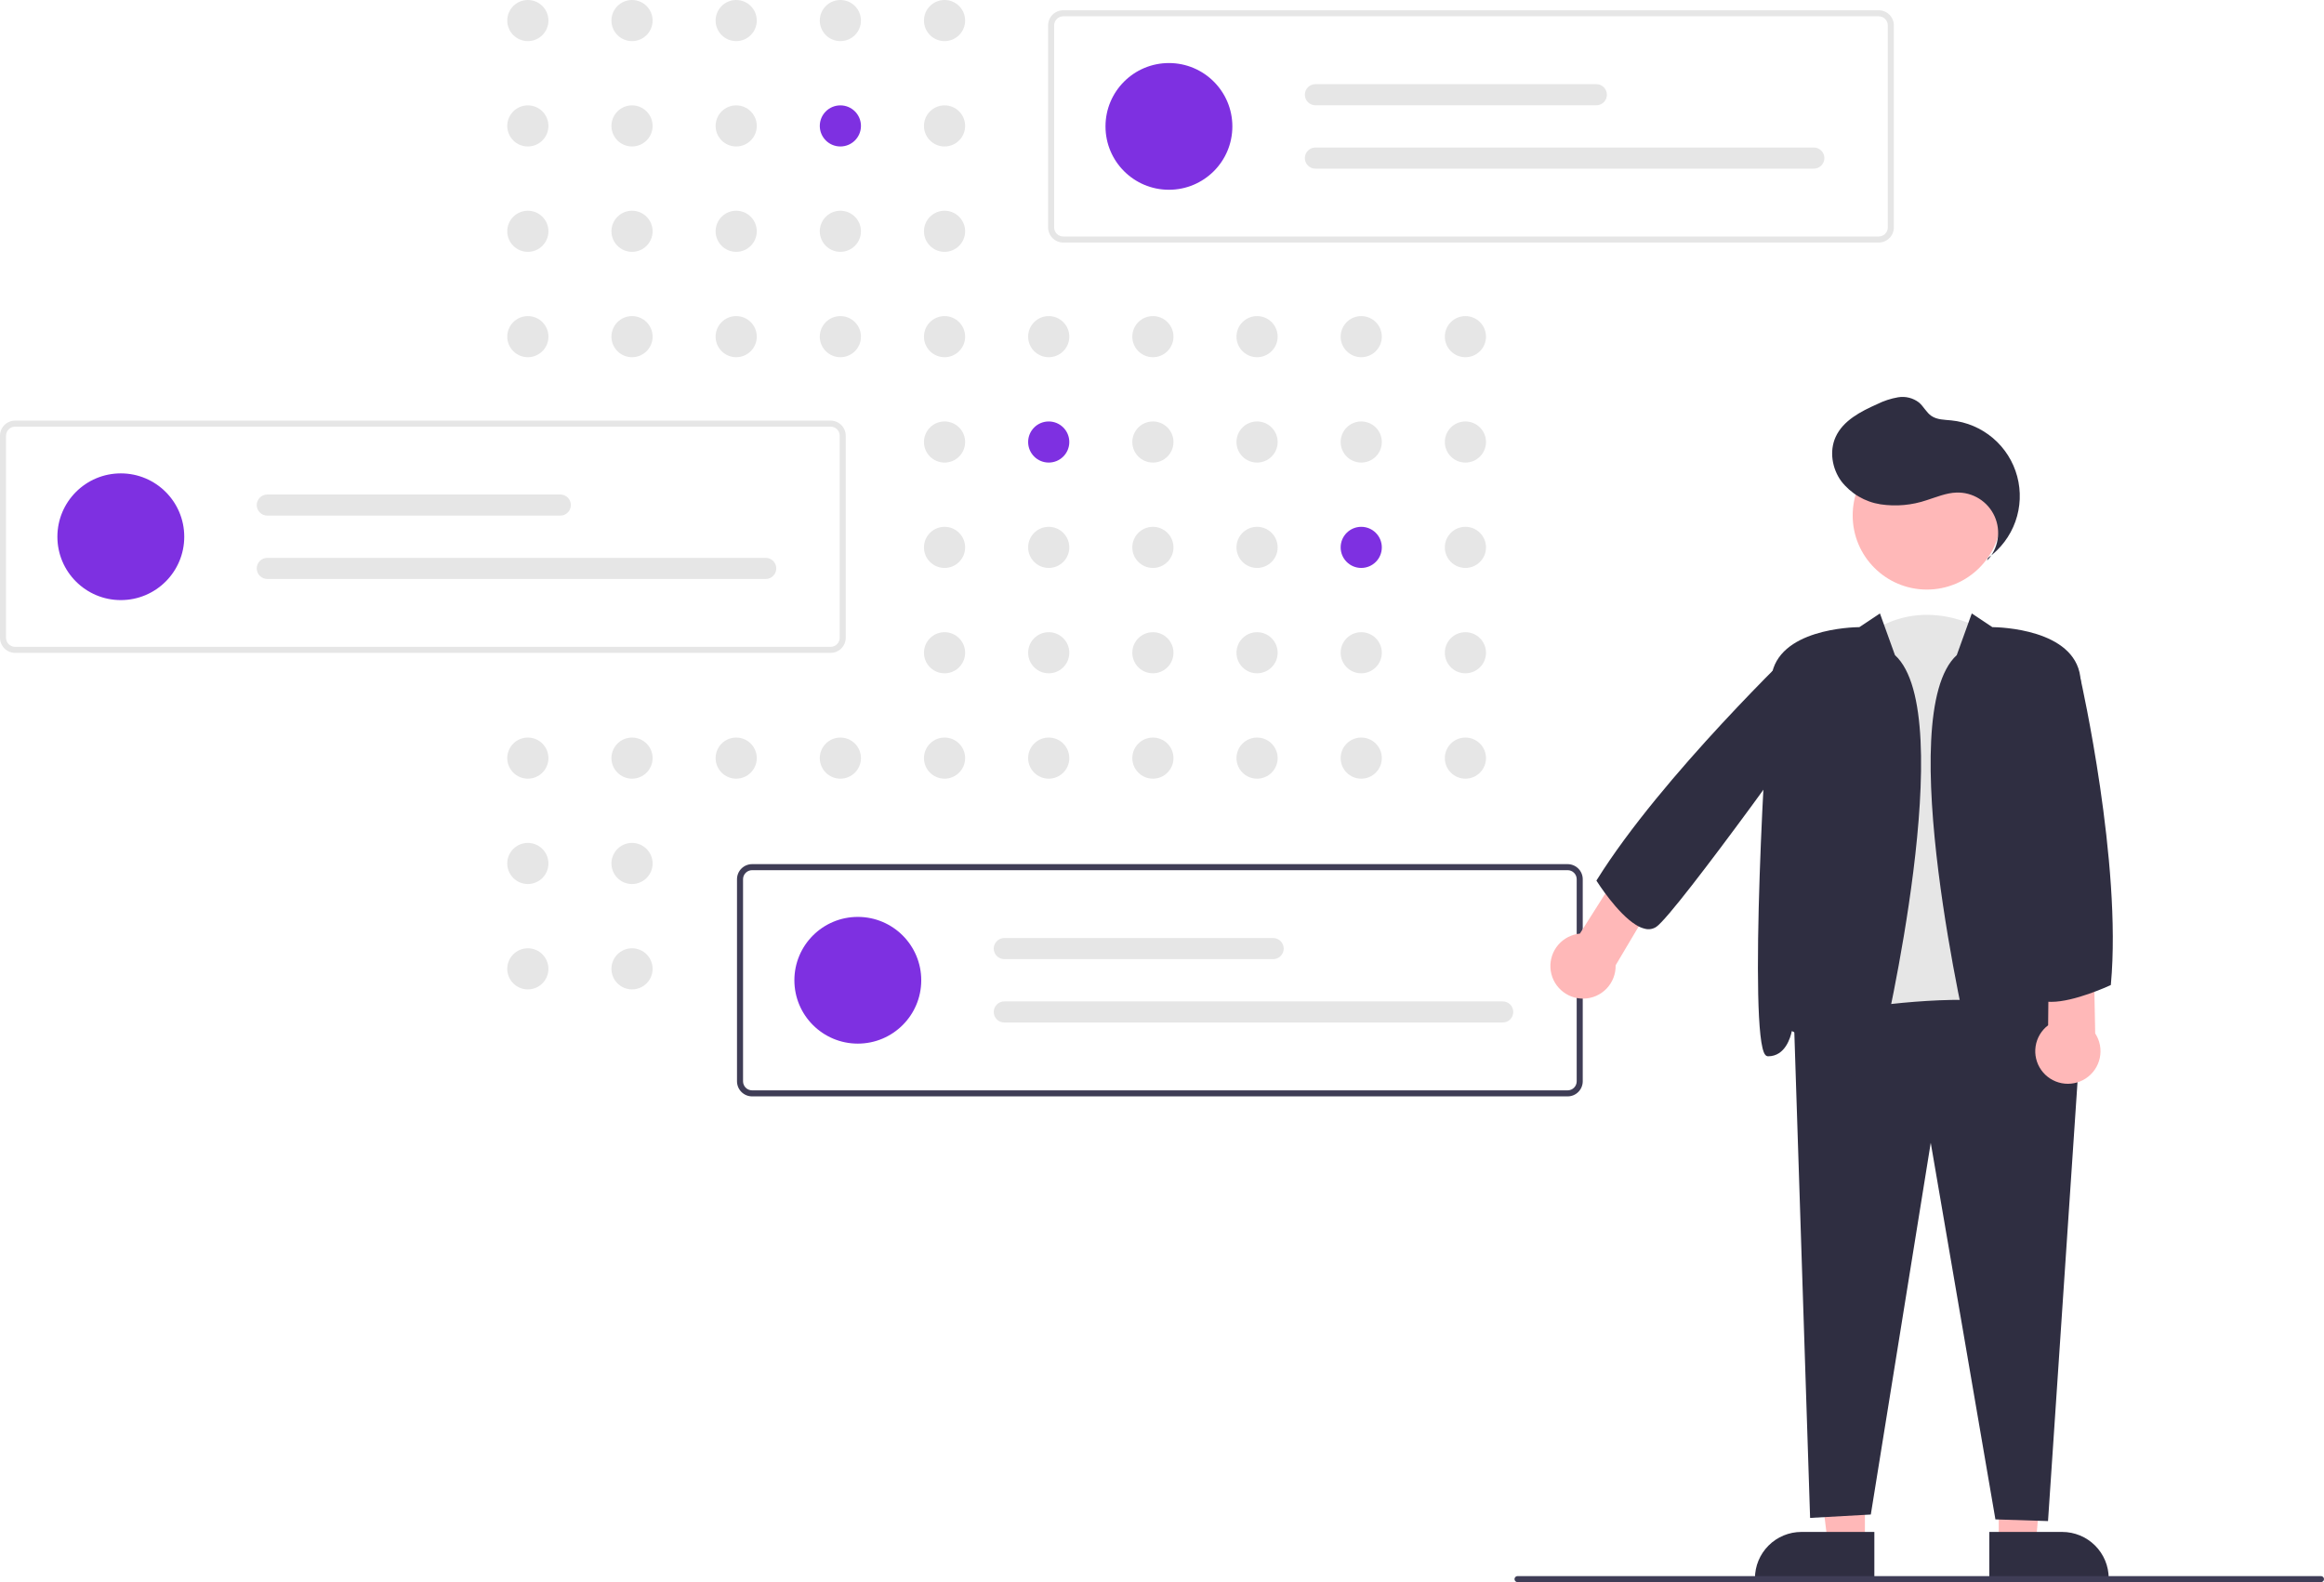 <svg width="329" height="224" viewBox="0 0 329 224" fill="none" xmlns="http://www.w3.org/2000/svg">
<g clip-path="url(#clip0_22_28)">
<path d="M74.726 5.821C76.335 5.821 77.639 4.518 77.639 2.91C77.639 1.303 76.335 0 74.726 0C73.117 0 71.812 1.303 71.812 2.91C71.812 4.518 73.117 5.821 74.726 5.821Z" fill="#E6E6E6"/>
<path d="M89.473 5.821C91.082 5.821 92.387 4.518 92.387 2.91C92.387 1.303 91.082 0 89.473 0C87.864 0 86.56 1.303 86.56 2.91C86.56 4.518 87.864 5.821 89.473 5.821Z" fill="#E6E6E6"/>
<path d="M104.221 5.821C105.83 5.821 107.134 4.518 107.134 2.91C107.134 1.303 105.83 0 104.221 0C102.612 0 101.308 1.303 101.308 2.91C101.308 4.518 102.612 5.821 104.221 5.821Z" fill="#E6E6E6"/>
<path d="M118.969 5.821C120.578 5.821 121.882 4.518 121.882 2.91C121.882 1.303 120.578 0 118.969 0C117.36 0 116.055 1.303 116.055 2.91C116.055 4.518 117.36 5.821 118.969 5.821Z" fill="#E6E6E6"/>
<path d="M133.716 5.821C135.325 5.821 136.63 4.518 136.63 2.91C136.63 1.303 135.325 0 133.716 0C132.107 0 130.803 1.303 130.803 2.91C130.803 4.518 132.107 5.821 133.716 5.821Z" fill="#E6E6E6"/>
<path d="M74.726 20.739C76.335 20.739 77.639 19.436 77.639 17.828C77.639 16.221 76.335 14.918 74.726 14.918C73.117 14.918 71.812 16.221 71.812 17.828C71.812 19.436 73.117 20.739 74.726 20.739Z" fill="#E6E6E6"/>
<path d="M89.473 20.739C91.082 20.739 92.387 19.436 92.387 17.828C92.387 16.221 91.082 14.918 89.473 14.918C87.864 14.918 86.56 16.221 86.56 17.828C86.56 19.436 87.864 20.739 89.473 20.739Z" fill="#E6E6E6"/>
<path d="M104.221 20.739C105.83 20.739 107.134 19.436 107.134 17.828C107.134 16.221 105.83 14.918 104.221 14.918C102.612 14.918 101.308 16.221 101.308 17.828C101.308 19.436 102.612 20.739 104.221 20.739Z" fill="#E6E6E6"/>
<path d="M118.969 20.739C120.578 20.739 121.882 19.436 121.882 17.828C121.882 16.221 120.578 14.918 118.969 14.918C117.36 14.918 116.055 16.221 116.055 17.828C116.055 19.436 117.36 20.739 118.969 20.739Z" fill="#7E30E1"/>
<path d="M133.716 20.739C135.325 20.739 136.63 19.436 136.63 17.828C136.63 16.221 135.325 14.918 133.716 14.918C132.107 14.918 130.803 16.221 130.803 17.828C130.803 19.436 132.107 20.739 133.716 20.739Z" fill="#E6E6E6"/>
<path d="M163.211 20.739C164.82 20.739 166.125 19.436 166.125 17.828C166.125 16.221 164.82 14.918 163.211 14.918C161.602 14.918 160.298 16.221 160.298 17.828C160.298 19.436 161.602 20.739 163.211 20.739Z" fill="#E6E6E6"/>
<path d="M74.726 35.657C76.335 35.657 77.639 34.353 77.639 32.746C77.639 31.139 76.335 29.836 74.726 29.836C73.117 29.836 71.812 31.139 71.812 32.746C71.812 34.353 73.117 35.657 74.726 35.657Z" fill="#E6E6E6"/>
<path d="M89.473 35.657C91.082 35.657 92.387 34.353 92.387 32.746C92.387 31.139 91.082 29.836 89.473 29.836C87.864 29.836 86.56 31.139 86.56 32.746C86.56 34.353 87.864 35.657 89.473 35.657Z" fill="#E6E6E6"/>
<path d="M104.221 35.657C105.83 35.657 107.134 34.353 107.134 32.746C107.134 31.139 105.83 29.836 104.221 29.836C102.612 29.836 101.308 31.139 101.308 32.746C101.308 34.353 102.612 35.657 104.221 35.657Z" fill="#E6E6E6"/>
<path d="M118.969 35.657C120.578 35.657 121.882 34.353 121.882 32.746C121.882 31.139 120.578 29.836 118.969 29.836C117.36 29.836 116.055 31.139 116.055 32.746C116.055 34.353 117.36 35.657 118.969 35.657Z" fill="#E6E6E6"/>
<path d="M133.716 35.657C135.325 35.657 136.63 34.353 136.63 32.746C136.63 31.139 135.325 29.836 133.716 29.836C132.107 29.836 130.803 31.139 130.803 32.746C130.803 34.353 132.107 35.657 133.716 35.657Z" fill="#E6E6E6"/>
<path d="M74.726 50.574C76.335 50.574 77.639 49.271 77.639 47.664C77.639 46.056 76.335 44.753 74.726 44.753C73.117 44.753 71.812 46.056 71.812 47.664C71.812 49.271 73.117 50.574 74.726 50.574Z" fill="#E6E6E6"/>
<path d="M89.473 50.574C91.082 50.574 92.387 49.271 92.387 47.664C92.387 46.056 91.082 44.753 89.473 44.753C87.864 44.753 86.56 46.056 86.56 47.664C86.56 49.271 87.864 50.574 89.473 50.574Z" fill="#E6E6E6"/>
<path d="M104.221 50.574C105.83 50.574 107.134 49.271 107.134 47.664C107.134 46.056 105.83 44.753 104.221 44.753C102.612 44.753 101.308 46.056 101.308 47.664C101.308 49.271 102.612 50.574 104.221 50.574Z" fill="#E6E6E6"/>
<path d="M118.969 50.574C120.578 50.574 121.882 49.271 121.882 47.664C121.882 46.056 120.578 44.753 118.969 44.753C117.36 44.753 116.055 46.056 116.055 47.664C116.055 49.271 117.36 50.574 118.969 50.574Z" fill="#E6E6E6"/>
<path d="M133.716 50.574C135.325 50.574 136.63 49.271 136.63 47.664C136.63 46.056 135.325 44.753 133.716 44.753C132.107 44.753 130.803 46.056 130.803 47.664C130.803 49.271 132.107 50.574 133.716 50.574Z" fill="#E6E6E6"/>
<path d="M148.464 50.574C150.073 50.574 151.377 49.271 151.377 47.664C151.377 46.056 150.073 44.753 148.464 44.753C146.855 44.753 145.55 46.056 145.55 47.664C145.55 49.271 146.855 50.574 148.464 50.574Z" fill="#E6E6E6"/>
<path d="M163.211 50.574C164.82 50.574 166.125 49.271 166.125 47.664C166.125 46.056 164.82 44.753 163.211 44.753C161.602 44.753 160.298 46.056 160.298 47.664C160.298 49.271 161.602 50.574 163.211 50.574Z" fill="#E6E6E6"/>
<path d="M177.958 50.574C179.567 50.574 180.872 49.271 180.872 47.664C180.872 46.056 179.567 44.753 177.958 44.753C176.349 44.753 175.045 46.056 175.045 47.664C175.045 49.271 176.349 50.574 177.958 50.574Z" fill="#E6E6E6"/>
<path d="M192.706 50.574C194.315 50.574 195.619 49.271 195.619 47.664C195.619 46.056 194.315 44.753 192.706 44.753C191.097 44.753 189.792 46.056 189.792 47.664C189.792 49.271 191.097 50.574 192.706 50.574Z" fill="#E6E6E6"/>
<path d="M207.453 50.574C209.062 50.574 210.367 49.271 210.367 47.664C210.367 46.056 209.062 44.753 207.453 44.753C205.844 44.753 204.54 46.056 204.54 47.664C204.54 49.271 205.844 50.574 207.453 50.574Z" fill="#E6E6E6"/>
<path d="M133.716 65.492C135.325 65.492 136.63 64.189 136.63 62.582C136.63 60.974 135.325 59.671 133.716 59.671C132.107 59.671 130.803 60.974 130.803 62.582C130.803 64.189 132.107 65.492 133.716 65.492Z" fill="#E6E6E6"/>
<path d="M148.464 65.492C150.073 65.492 151.377 64.189 151.377 62.582C151.377 60.974 150.073 59.671 148.464 59.671C146.855 59.671 145.55 60.974 145.55 62.582C145.55 64.189 146.855 65.492 148.464 65.492Z" fill="#7E30E1"/>
<path d="M163.211 65.492C164.82 65.492 166.125 64.189 166.125 62.582C166.125 60.974 164.82 59.671 163.211 59.671C161.602 59.671 160.298 60.974 160.298 62.582C160.298 64.189 161.602 65.492 163.211 65.492Z" fill="#E6E6E6"/>
<path d="M177.958 65.492C179.567 65.492 180.872 64.189 180.872 62.582C180.872 60.974 179.567 59.671 177.958 59.671C176.349 59.671 175.045 60.974 175.045 62.582C175.045 64.189 176.349 65.492 177.958 65.492Z" fill="#E6E6E6"/>
<path d="M192.706 65.492C194.315 65.492 195.619 64.189 195.619 62.582C195.619 60.974 194.315 59.671 192.706 59.671C191.097 59.671 189.792 60.974 189.792 62.582C189.792 64.189 191.097 65.492 192.706 65.492Z" fill="#E6E6E6"/>
<path d="M207.453 65.492C209.062 65.492 210.367 64.189 210.367 62.582C210.367 60.974 209.062 59.671 207.453 59.671C205.844 59.671 204.54 60.974 204.54 62.582C204.54 64.189 205.844 65.492 207.453 65.492Z" fill="#E6E6E6"/>
<path d="M133.716 80.41C135.325 80.41 136.63 79.107 136.63 77.499C136.63 75.892 135.325 74.589 133.716 74.589C132.107 74.589 130.803 75.892 130.803 77.499C130.803 79.107 132.107 80.41 133.716 80.41Z" fill="#E6E6E6"/>
<path d="M148.464 80.41C150.073 80.41 151.377 79.107 151.377 77.499C151.377 75.892 150.073 74.589 148.464 74.589C146.855 74.589 145.55 75.892 145.55 77.499C145.55 79.107 146.855 80.41 148.464 80.41Z" fill="#E6E6E6"/>
<path d="M163.211 80.41C164.82 80.41 166.125 79.107 166.125 77.499C166.125 75.892 164.82 74.589 163.211 74.589C161.602 74.589 160.298 75.892 160.298 77.499C160.298 79.107 161.602 80.41 163.211 80.41Z" fill="#E6E6E6"/>
<path d="M177.958 80.41C179.567 80.41 180.872 79.107 180.872 77.499C180.872 75.892 179.567 74.589 177.958 74.589C176.349 74.589 175.045 75.892 175.045 77.499C175.045 79.107 176.349 80.41 177.958 80.41Z" fill="#E6E6E6"/>
<path d="M192.706 80.41C194.315 80.41 195.619 79.107 195.619 77.499C195.619 75.892 194.315 74.589 192.706 74.589C191.097 74.589 189.792 75.892 189.792 77.499C189.792 79.107 191.097 80.41 192.706 80.41Z" fill="#7E30E1"/>
<path d="M207.453 80.41C209.062 80.41 210.367 79.107 210.367 77.499C210.367 75.892 209.062 74.589 207.453 74.589C205.844 74.589 204.54 75.892 204.54 77.499C204.54 79.107 205.844 80.41 207.453 80.41Z" fill="#E6E6E6"/>
<path d="M133.716 95.328C135.325 95.328 136.63 94.025 136.63 92.417C136.63 90.81 135.325 89.507 133.716 89.507C132.107 89.507 130.803 90.81 130.803 92.417C130.803 94.025 132.107 95.328 133.716 95.328Z" fill="#E6E6E6"/>
<path d="M148.464 95.328C150.073 95.328 151.377 94.025 151.377 92.417C151.377 90.81 150.073 89.507 148.464 89.507C146.855 89.507 145.55 90.81 145.55 92.417C145.55 94.025 146.855 95.328 148.464 95.328Z" fill="#E6E6E6"/>
<path d="M163.211 95.328C164.82 95.328 166.125 94.025 166.125 92.417C166.125 90.81 164.82 89.507 163.211 89.507C161.602 89.507 160.298 90.81 160.298 92.417C160.298 94.025 161.602 95.328 163.211 95.328Z" fill="#E6E6E6"/>
<path d="M177.958 95.328C179.567 95.328 180.872 94.025 180.872 92.417C180.872 90.81 179.567 89.507 177.958 89.507C176.349 89.507 175.045 90.81 175.045 92.417C175.045 94.025 176.349 95.328 177.958 95.328Z" fill="#E6E6E6"/>
<path d="M192.706 95.328C194.315 95.328 195.619 94.025 195.619 92.417C195.619 90.81 194.315 89.507 192.706 89.507C191.097 89.507 189.792 90.81 189.792 92.417C189.792 94.025 191.097 95.328 192.706 95.328Z" fill="#E6E6E6"/>
<path d="M207.453 95.328C209.062 95.328 210.367 94.025 210.367 92.417C210.367 90.81 209.062 89.507 207.453 89.507C205.844 89.507 204.54 90.81 204.54 92.417C204.54 94.025 205.844 95.328 207.453 95.328Z" fill="#E6E6E6"/>
<path d="M74.726 110.246C76.335 110.246 77.639 108.942 77.639 107.335C77.639 105.728 76.335 104.425 74.726 104.425C73.117 104.425 71.812 105.728 71.812 107.335C71.812 108.942 73.117 110.246 74.726 110.246Z" fill="#E6E6E6"/>
<path d="M89.473 110.246C91.082 110.246 92.387 108.942 92.387 107.335C92.387 105.728 91.082 104.425 89.473 104.425C87.864 104.425 86.56 105.728 86.56 107.335C86.56 108.942 87.864 110.246 89.473 110.246Z" fill="#E6E6E6"/>
<path d="M104.221 110.246C105.83 110.246 107.134 108.942 107.134 107.335C107.134 105.728 105.83 104.425 104.221 104.425C102.612 104.425 101.308 105.728 101.308 107.335C101.308 108.942 102.612 110.246 104.221 110.246Z" fill="#E6E6E6"/>
<path d="M118.969 110.246C120.578 110.246 121.882 108.942 121.882 107.335C121.882 105.728 120.578 104.425 118.969 104.425C117.36 104.425 116.055 105.728 116.055 107.335C116.055 108.942 117.36 110.246 118.969 110.246Z" fill="#E6E6E6"/>
<path d="M133.716 110.246C135.325 110.246 136.63 108.942 136.63 107.335C136.63 105.728 135.325 104.425 133.716 104.425C132.107 104.425 130.803 105.728 130.803 107.335C130.803 108.942 132.107 110.246 133.716 110.246Z" fill="#E6E6E6"/>
<path d="M148.464 110.246C150.073 110.246 151.377 108.942 151.377 107.335C151.377 105.728 150.073 104.425 148.464 104.425C146.855 104.425 145.55 105.728 145.55 107.335C145.55 108.942 146.855 110.246 148.464 110.246Z" fill="#E6E6E6"/>
<path d="M163.211 110.246C164.82 110.246 166.125 108.942 166.125 107.335C166.125 105.728 164.82 104.425 163.211 104.425C161.602 104.425 160.298 105.728 160.298 107.335C160.298 108.942 161.602 110.246 163.211 110.246Z" fill="#E6E6E6"/>
<path d="M177.958 110.246C179.567 110.246 180.872 108.942 180.872 107.335C180.872 105.728 179.567 104.425 177.958 104.425C176.349 104.425 175.045 105.728 175.045 107.335C175.045 108.942 176.349 110.246 177.958 110.246Z" fill="#E6E6E6"/>
<path d="M192.706 110.246C194.315 110.246 195.619 108.942 195.619 107.335C195.619 105.728 194.315 104.425 192.706 104.425C191.097 104.425 189.792 105.728 189.792 107.335C189.792 108.942 191.097 110.246 192.706 110.246Z" fill="#E6E6E6"/>
<path d="M207.453 110.246C209.062 110.246 210.367 108.942 210.367 107.335C210.367 105.728 209.062 104.425 207.453 104.425C205.844 104.425 204.54 105.728 204.54 107.335C204.54 108.942 205.844 110.246 207.453 110.246Z" fill="#E6E6E6"/>
<path d="M74.724 125.163C76.333 125.163 77.638 123.86 77.638 122.252C77.638 120.645 76.333 119.342 74.724 119.342C73.115 119.342 71.811 120.645 71.811 122.252C71.811 123.86 73.115 125.163 74.724 125.163Z" fill="#E6E6E6"/>
<path d="M89.473 125.163C91.082 125.163 92.387 123.86 92.387 122.253C92.387 120.645 91.082 119.342 89.473 119.342C87.864 119.342 86.56 120.645 86.56 122.253C86.56 123.86 87.864 125.163 89.473 125.163Z" fill="#E6E6E6"/>
<path d="M74.724 140.081C76.333 140.081 77.638 138.778 77.638 137.17C77.638 135.563 76.333 134.26 74.724 134.26C73.115 134.26 71.811 135.563 71.811 137.17C71.811 138.778 73.115 140.081 74.724 140.081Z" fill="#E6E6E6"/>
<path d="M89.473 140.081C91.082 140.081 92.387 138.778 92.387 137.171C92.387 135.563 91.082 134.26 89.473 134.26C87.864 134.26 86.56 135.563 86.56 137.171C86.56 138.778 87.864 140.081 89.473 140.081Z" fill="#E6E6E6"/>
<path d="M118.969 140.081C120.578 140.081 121.882 138.778 121.882 137.171C121.882 135.563 120.578 134.26 118.969 134.26C117.36 134.26 116.055 135.563 116.055 137.171C116.055 138.778 117.36 140.081 118.969 140.081Z" fill="#E6E6E6"/>
<path d="M265.967 34.338H150.515C149.948 34.337 149.405 34.112 149.004 33.712C148.603 33.311 148.378 32.768 148.377 32.202V3.592C148.378 3.026 148.603 2.483 149.004 2.082C149.405 1.682 149.948 1.457 150.515 1.456H265.967C266.534 1.457 267.077 1.682 267.478 2.082C267.879 2.483 268.104 3.026 268.105 3.592V32.202C268.104 32.768 267.879 33.311 267.478 33.712C267.077 34.112 266.534 34.337 265.967 34.338ZM150.515 2.31C150.175 2.311 149.849 2.446 149.608 2.686C149.368 2.926 149.233 3.252 149.232 3.592V32.202C149.233 32.542 149.368 32.868 149.608 33.108C149.849 33.348 150.175 33.483 150.515 33.484H265.967C266.307 33.483 266.633 33.348 266.874 33.108C267.114 32.868 267.249 32.542 267.25 32.202V3.592C267.249 3.252 267.114 2.926 266.874 2.686C266.633 2.446 266.307 2.311 265.967 2.31H150.515Z" fill="#E6E6E6"/>
<path d="M165.481 26.867C170.44 26.867 174.461 22.851 174.461 17.897C174.461 12.943 170.44 8.926 165.481 8.926C160.522 8.926 156.501 12.943 156.501 17.897C156.501 22.851 160.522 26.867 165.481 26.867Z" fill="#7E30E1"/>
<path d="M186.22 11.916C185.823 11.916 185.442 12.074 185.161 12.354C184.881 12.635 184.723 13.015 184.723 13.412C184.723 13.808 184.881 14.188 185.161 14.469C185.442 14.749 185.823 14.907 186.22 14.907H225.986C226.383 14.907 226.764 14.749 227.045 14.469C227.325 14.188 227.483 13.808 227.483 13.412C227.483 13.015 227.325 12.635 227.045 12.354C226.764 12.074 226.383 11.916 225.986 11.916H186.22Z" fill="#E6E6E6"/>
<path d="M186.22 20.887C185.823 20.887 185.442 21.045 185.161 21.325C184.881 21.605 184.723 21.986 184.723 22.382C184.723 22.779 184.881 23.159 185.161 23.439C185.442 23.72 185.823 23.877 186.22 23.877H256.774C257.171 23.877 257.551 23.72 257.832 23.439C258.113 23.159 258.27 22.779 258.27 22.382C258.27 21.986 258.113 21.605 257.832 21.325C257.551 21.045 257.171 20.887 256.774 20.887H186.22Z" fill="#E6E6E6"/>
<path d="M117.59 92.434H2.138C1.571 92.433 1.028 92.208 0.627 91.808C0.226 91.407 0.001 90.864 0 90.298V61.688C0.001 61.121 0.226 60.579 0.627 60.178C1.028 59.778 1.571 59.553 2.138 59.552H117.59C118.157 59.553 118.7 59.778 119.101 60.178C119.502 60.579 119.727 61.121 119.728 61.688V90.298C119.727 90.864 119.502 91.407 119.101 91.808C118.7 92.208 118.157 92.433 117.59 92.434ZM2.138 60.406C1.798 60.407 1.472 60.542 1.231 60.782C0.991 61.022 0.856 61.348 0.855 61.688V90.298C0.856 90.638 0.991 90.964 1.231 91.204C1.472 91.444 1.798 91.579 2.138 91.58H117.59C117.93 91.579 118.256 91.444 118.497 91.204C118.737 90.964 118.873 90.638 118.873 90.298V61.688C118.873 61.348 118.737 61.022 118.497 60.782C118.256 60.542 117.93 60.407 117.59 60.406H2.138Z" fill="#E6E6E6"/>
<path d="M17.104 84.963C22.063 84.963 26.084 80.947 26.084 75.993C26.084 71.038 22.063 67.022 17.104 67.022C12.145 67.022 8.125 71.038 8.125 75.993C8.125 80.947 12.145 84.963 17.104 84.963Z" fill="#7E30E1"/>
<path d="M37.843 70.012C37.446 70.012 37.065 70.17 36.785 70.45C36.504 70.731 36.346 71.111 36.346 71.507C36.346 71.904 36.504 72.284 36.785 72.565C37.065 72.845 37.446 73.003 37.843 73.003H79.32C79.717 73.003 80.097 72.845 80.378 72.565C80.659 72.284 80.817 71.904 80.817 71.507C80.817 71.111 80.659 70.731 80.378 70.45C80.097 70.17 79.717 70.012 79.32 70.012H37.843Z" fill="#E6E6E6"/>
<path d="M37.843 78.983C37.446 78.983 37.065 79.14 36.785 79.421C36.504 79.701 36.346 80.082 36.346 80.478C36.346 80.875 36.504 81.255 36.785 81.535C37.065 81.816 37.446 81.973 37.843 81.973H108.397C108.794 81.973 109.174 81.816 109.455 81.535C109.736 81.255 109.893 80.875 109.893 80.478C109.893 80.082 109.736 79.701 109.455 79.421C109.174 79.14 108.794 78.983 108.397 78.983H37.843Z" fill="#E6E6E6"/>
<path d="M221.925 155.229H106.472C105.906 155.228 105.362 155.003 104.961 154.602C104.561 154.202 104.335 153.659 104.334 153.093V124.483C104.335 123.916 104.561 123.373 104.961 122.973C105.362 122.573 105.906 122.347 106.472 122.347H221.925C222.491 122.347 223.035 122.573 223.436 122.973C223.836 123.373 224.062 123.916 224.063 124.483V153.093C224.062 153.659 223.836 154.202 223.436 154.602C223.035 155.003 222.491 155.228 221.925 155.229ZM106.472 123.201C106.132 123.201 105.806 123.337 105.566 123.577C105.325 123.817 105.19 124.143 105.19 124.483V153.093C105.19 153.433 105.325 153.758 105.566 153.999C105.806 154.239 106.132 154.374 106.472 154.374H221.925C222.265 154.374 222.591 154.239 222.831 153.999C223.072 153.758 223.207 153.433 223.207 153.093V124.483C223.207 124.143 223.072 123.817 222.831 123.577C222.591 123.337 222.265 123.201 221.925 123.201H106.472Z" fill="#3F3D56"/>
<path d="M121.438 147.758C126.397 147.758 130.418 143.742 130.418 138.788C130.418 133.833 126.397 129.817 121.438 129.817C116.479 129.817 112.458 133.833 112.458 138.788C112.458 143.742 116.479 147.758 121.438 147.758Z" fill="#7E30E1"/>
<path d="M142.177 132.807C141.78 132.807 141.399 132.965 141.119 133.245C140.838 133.525 140.68 133.906 140.68 134.302C140.68 134.699 140.838 135.079 141.119 135.359C141.399 135.64 141.78 135.797 142.177 135.797H180.233C180.63 135.797 181.011 135.64 181.291 135.359C181.572 135.079 181.73 134.699 181.73 134.302C181.73 133.906 181.572 133.525 181.291 133.245C181.011 132.965 180.63 132.807 180.233 132.807H142.177Z" fill="#E6E6E6"/>
<path d="M142.177 141.778C141.78 141.778 141.399 141.935 141.119 142.216C140.838 142.496 140.68 142.876 140.68 143.273C140.68 143.669 140.838 144.05 141.119 144.33C141.399 144.61 141.78 144.768 142.177 144.768H212.731C213.128 144.768 213.508 144.61 213.789 144.33C214.07 144.05 214.227 143.669 214.227 143.273C214.227 142.876 214.07 142.496 213.789 142.216C213.508 141.935 213.128 141.778 212.731 141.778H142.177Z" fill="#E6E6E6"/>
<path d="M284.033 147.973C279.019 163 258.507 147.062 258.507 147.062L263.977 90.142C272.182 83.767 280.842 89.231 280.842 89.231L284.033 147.973Z" fill="#E6E6E6"/>
<path d="M282.956 198.405L289.945 198.479L288.199 218.605L282.957 218.605L282.956 198.405Z" fill="#FFB8B8"/>
<path d="M281.62 216.895H291.944C293.688 216.897 295.36 217.59 296.594 218.822C297.827 220.055 298.521 221.725 298.523 223.468V223.681H281.62V216.895Z" fill="#2F2E41"/>
<path d="M264.009 198.405L256.272 198.405L258.766 218.605L264.008 218.605L264.009 198.405Z" fill="#FFB8B8"/>
<path d="M248.441 223.681V223.468C248.441 221.724 249.135 220.053 250.369 218.82C251.603 217.587 253.276 216.895 255.021 216.895L265.345 216.895L265.345 223.682L248.441 223.681Z" fill="#2F2E41"/>
<path d="M282.484 215.119L273.328 161.797L264.844 214.431L256.249 214.908L253.958 144.388L254.13 144.349C255.551 144.031 288.995 136.693 294.478 147.191L294.506 147.244L289.93 215.358L282.484 215.119Z" fill="#2F2E41"/>
<path d="M272.78 83.472C278.58 83.472 283.282 78.774 283.282 72.98C283.282 67.185 278.58 62.488 272.78 62.488C266.98 62.488 262.278 67.185 262.278 72.98C262.278 78.774 266.98 83.472 272.78 83.472Z" fill="#FFB8B8"/>
<path d="M281.603 152.469C280.372 152.129 279.485 150.716 278.811 148.025C278.695 147.56 267.791 101.159 277.012 92.752L279.138 86.853L282.047 88.79C283.076 88.8 293.601 89.066 294.5 95.806C295.381 102.403 297.778 146.603 295.368 149.352C295.321 149.412 295.261 149.462 295.193 149.497C295.124 149.531 295.049 149.55 294.972 149.552C292.53 149.552 291.789 146.846 291.615 145.983C291.034 146.223 289.305 147.106 286.463 149.945C284.702 151.704 283.322 152.547 282.182 152.547C281.986 152.547 281.791 152.521 281.603 152.469Z" fill="#2F2E41"/>
<path d="M258.812 149.945C255.969 147.105 254.239 146.223 253.66 145.983C253.486 146.846 252.744 149.552 250.302 149.552C250.226 149.55 250.15 149.531 250.082 149.496C250.013 149.462 249.953 149.412 249.906 149.352C247.497 146.603 249.894 102.403 250.774 95.806C251.674 89.066 262.199 88.8 263.228 88.79L266.137 86.853L268.262 92.752C277.483 101.158 266.579 147.56 266.463 148.025C265.79 150.717 264.903 152.129 263.671 152.469C263.483 152.521 263.288 152.547 263.093 152.547C261.953 152.547 260.572 151.704 258.812 149.945Z" fill="#2F2E41"/>
<path d="M281.451 78.973C283.227 77.696 284.573 75.909 285.308 73.85C286.044 71.791 286.134 69.556 285.567 67.445C285.001 65.333 283.804 63.443 282.136 62.028C280.468 60.612 278.409 59.737 276.231 59.519C275.264 59.423 274.223 59.437 273.421 58.888C272.709 58.401 272.326 57.556 271.671 56.994C271.255 56.672 270.778 56.44 270.268 56.312C269.759 56.184 269.228 56.162 268.709 56.248C267.674 56.426 266.671 56.755 265.732 57.225C263.404 58.262 260.928 59.539 259.868 61.856C258.95 63.862 259.356 66.337 260.655 68.121C262.021 69.887 264.013 71.062 266.221 71.404C268.415 71.732 270.656 71.53 272.757 70.816C274.143 70.38 275.511 69.787 276.963 69.738C278.097 69.7 279.216 70 280.178 70.6C281.141 71.199 281.903 72.071 282.368 73.104C282.833 74.138 282.98 75.286 282.79 76.403C282.6 77.52 282.082 78.555 281.301 79.377" fill="#2F2E41"/>
<path d="M224.208 141.387C224.814 141.373 225.412 141.24 225.967 140.995C226.522 140.75 227.023 140.399 227.442 139.961C227.86 139.522 228.189 139.006 228.408 138.441C228.627 137.876 228.732 137.273 228.718 136.668L234.843 126.344L230.111 122.01L223.659 132.182C222.469 132.296 221.369 132.867 220.592 133.775C219.814 134.682 219.42 135.856 219.491 137.049C219.562 138.241 220.093 139.36 220.973 140.169C221.853 140.978 223.012 141.415 224.208 141.387Z" fill="#FFB8B8"/>
<path d="M295.263 152.696C295.771 152.366 296.209 151.938 296.552 151.438C296.895 150.938 297.135 150.376 297.26 149.783C297.385 149.19 297.392 148.578 297.281 147.983C297.169 147.387 296.941 146.819 296.61 146.312L296.376 134.314L290.068 133.118L289.945 145.159C288.993 145.882 288.359 146.946 288.177 148.127C287.994 149.308 288.277 150.513 288.966 151.49C289.655 152.466 290.697 153.138 291.871 153.363C293.046 153.588 294.262 153.349 295.263 152.696Z" fill="#FFB8B8"/>
<path d="M226.071 124.788L226 124.675L226.071 124.561C235.257 109.824 254.54 91.415 254.734 91.231L254.795 91.173L257.176 91.148L259.751 97.556C258.949 99.097 237.346 129.214 234.494 131.212C234.267 131.369 234.009 131.476 233.738 131.527C233.466 131.578 233.187 131.572 232.918 131.508C232.443 131.399 231.991 131.206 231.582 130.94C228.95 129.311 226.206 125.001 226.071 124.788Z" fill="#2F2E41"/>
<path d="M288.868 141.605C288.612 141.517 288.377 141.378 288.178 141.195C287.979 141.013 287.82 140.791 287.711 140.543C286.335 137.337 292.23 96.842 292.482 95.12L292.529 94.794L294.522 96.056L294.542 96.142C294.6 96.4 300.405 122.198 298.832 139.34L298.82 139.463L298.709 139.515C298.469 139.626 293.634 141.844 290.411 141.844C289.887 141.858 289.364 141.776 288.868 141.605Z" fill="#2F2E41"/>
<path d="M328.572 224H214.831C214.718 224 214.609 223.955 214.529 223.875C214.448 223.795 214.403 223.686 214.403 223.573C214.403 223.46 214.448 223.351 214.529 223.271C214.609 223.191 214.718 223.146 214.831 223.146H328.572C328.686 223.146 328.795 223.191 328.875 223.271C328.955 223.351 329 223.46 329 223.573C329 223.686 328.955 223.795 328.875 223.875C328.795 223.955 328.686 224 328.572 224Z" fill="#3F3D56"/>
</g>
<defs>
<clipPath id="clip0_22_28">
<rect width="329" height="224" fill="white"/>
</clipPath>
</defs>
</svg>
